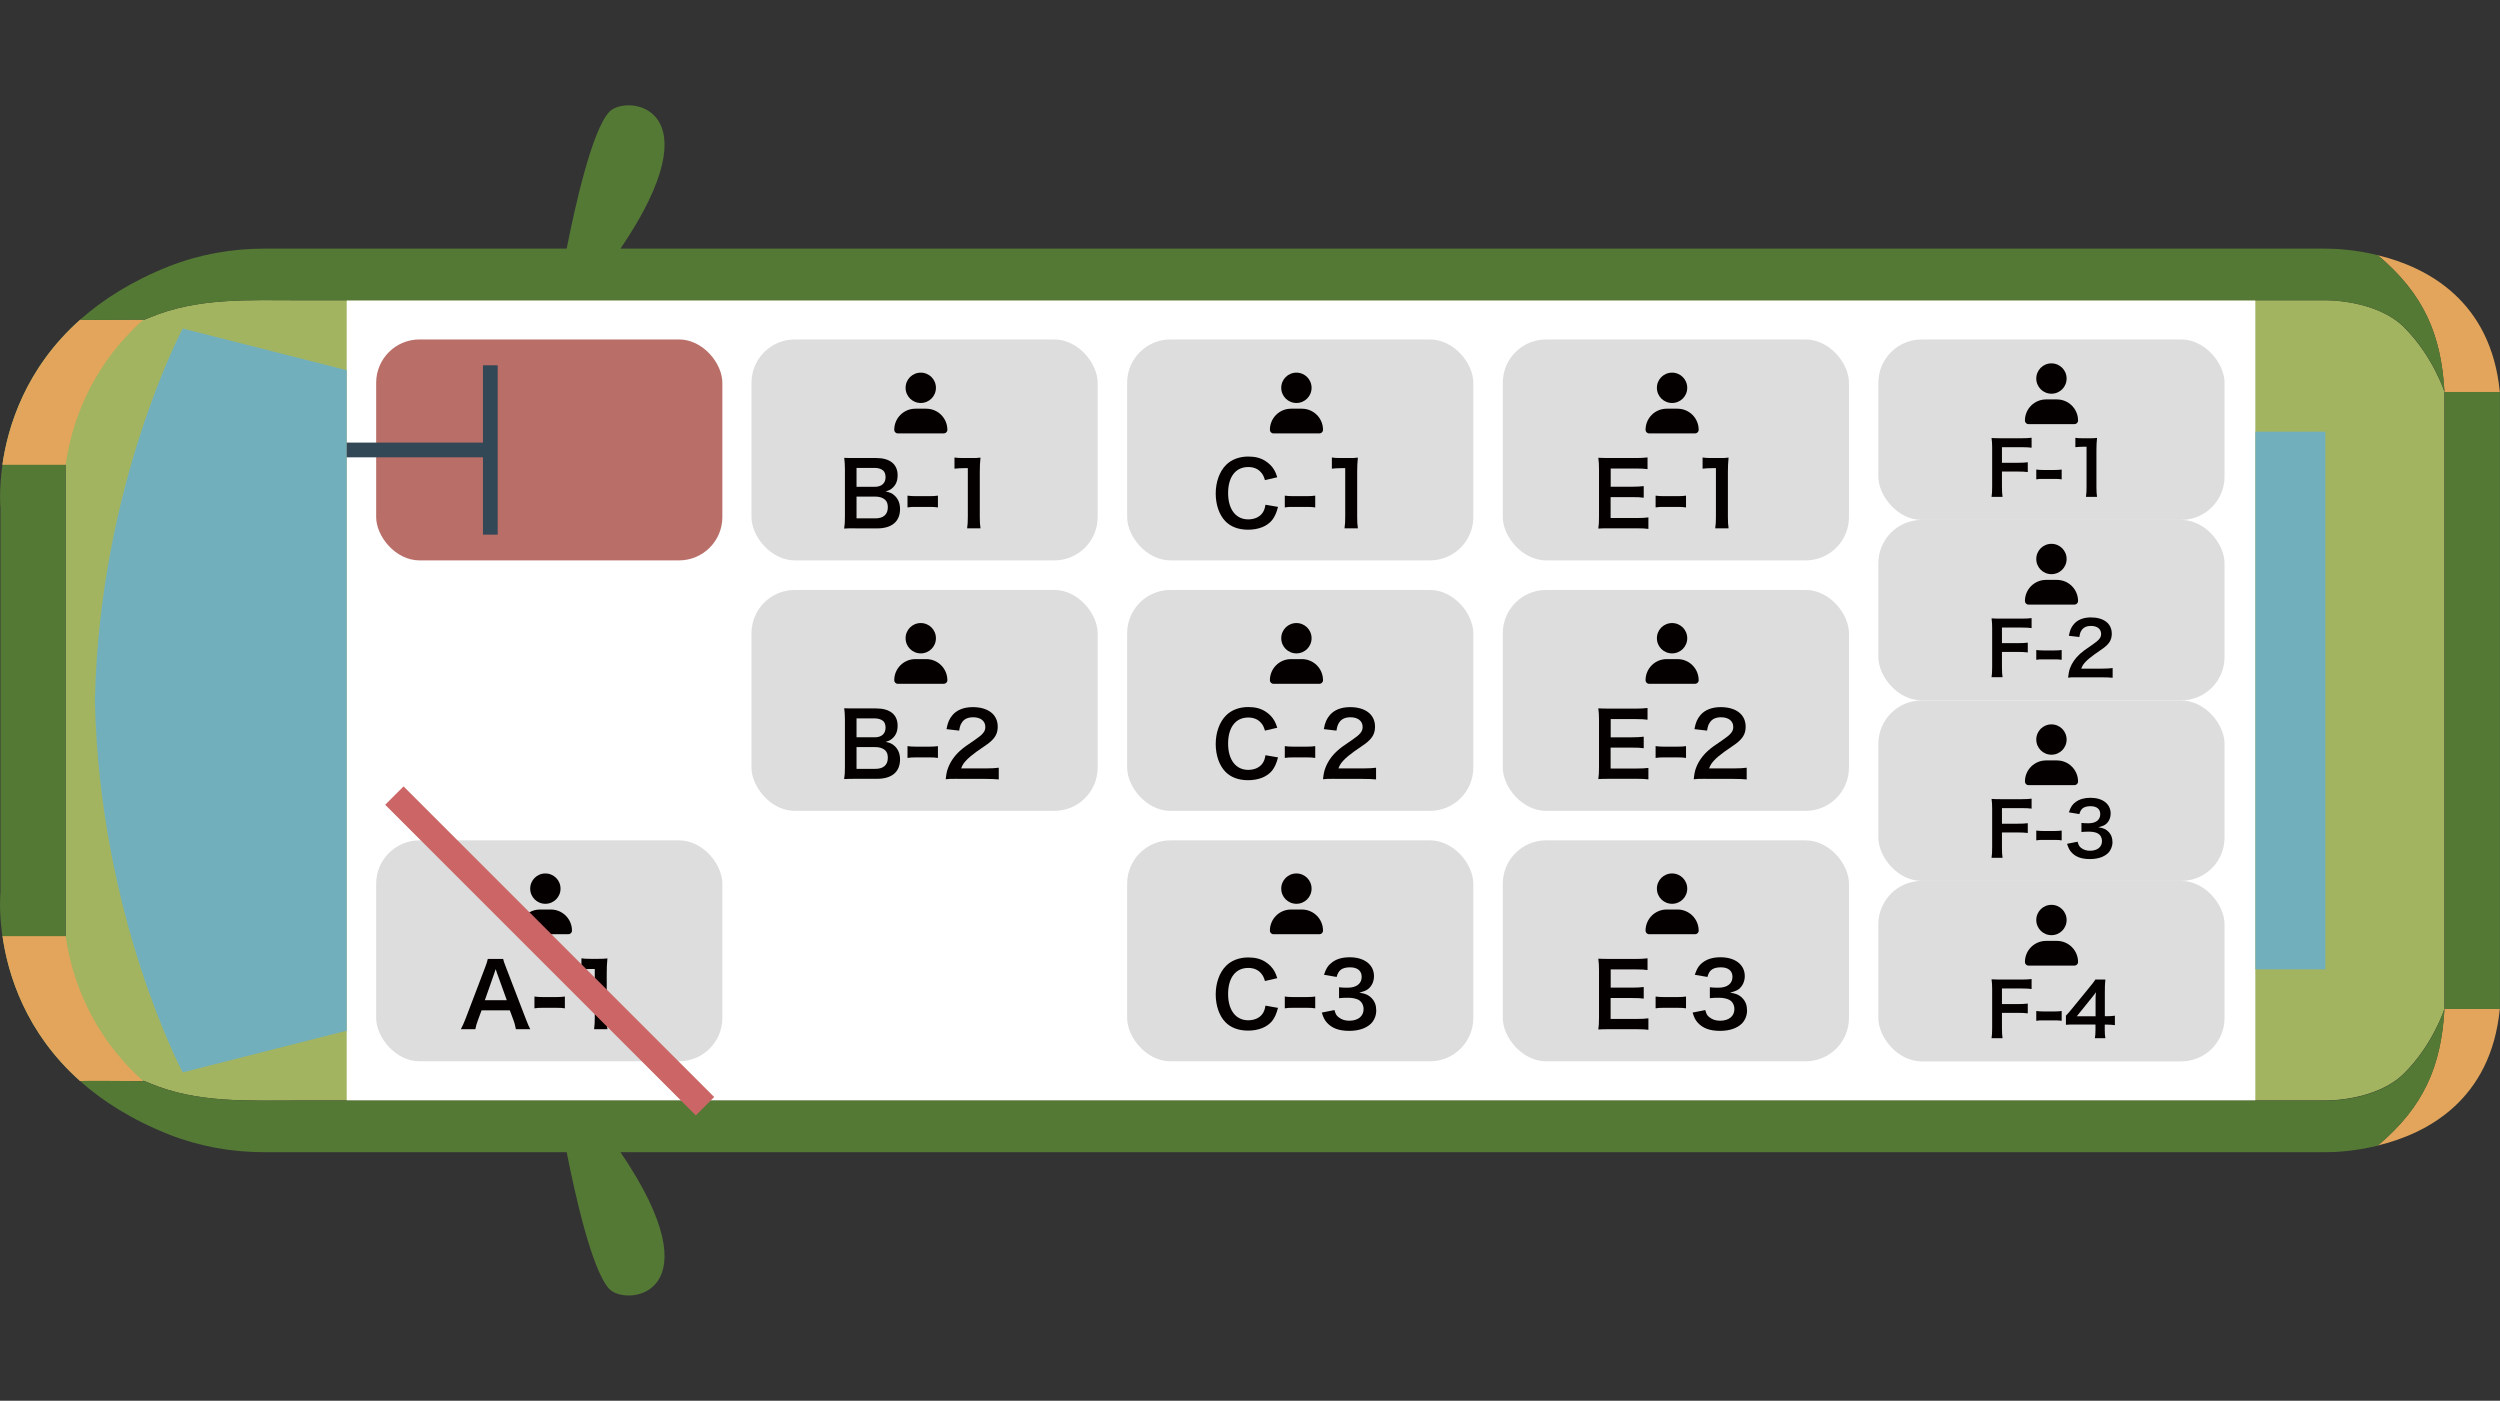 <?xml version="1.0" encoding="UTF-8"?><svg id="_レイヤー_1" xmlns="http://www.w3.org/2000/svg" width="101.75mm" height="57.01mm" viewBox="0 0 288.43 161.6"><rect x="0" y="0" width="288.43" height="161.6" fill="#333333" stroke="none"/><defs><style>.cls-1{fill:#a2b460;}.cls-1,.cls-2,.cls-3,.cls-4,.cls-5,.cls-6,.cls-7,.cls-8,.cls-9,.cls-10{stroke-width:0px;}.cls-2{fill:#040000;}.cls-3{fill:#ddd;}.cls-4{fill:#b96e68;}.cls-5{fill:#334857;}.cls-6{fill:#fff;}.cls-7{fill:#e2a55b;}.cls-8{fill:#72afbd;}.cls-9{fill:#c66;}.cls-10{fill:#547935;}</style></defs><path class="cls-1" d="m277.4,37.79c-3.26-3.26-9.12-3.15-9.12-3.15H34.71c-5.98,0-11.92-.33-17.43,1.99-.57.24-.85.35-.74.25,0,0-7.22.08-7.29,0h0C2.86,42.55.84,49.39.24,53.86l.04-.25h7.29v54.38H.29l-.04-.25c.6,4.47,2.62,11.31,8.99,16.98h0c.07-.08,7.29,0,7.29,0-.11-.11.17,0,.74.25,5.51,2.33,11.45,1.99,17.43,1.99h233.57s5.86.11,9.12-3.15c3.32-3.32,4.63-7.42,4.63-7.42V45.21s-1.31-4.1-4.63-7.42h.01,0Z"/><rect class="cls-6" x="40" y="34.65" width="220.2" height="92.32"/><path class="cls-7" d="m16.54,36.89h-7.29C2.98,42.47.92,49.15.28,53.63h7.29c.63-4.47,2.7-11.16,8.96-16.74h.01Z"/><path class="cls-7" d="m16.54,124.72h-7.29C2.98,119.14.92,112.47.29,107.99h7.29c.63,4.47,2.7,11.16,8.96,16.74h0Z"/><path class="cls-8" d="m21.08,37.9s-9.61,18.05-10.13,42.91c.52,24.87,10.13,42.91,10.13,42.91l18.92-4.81V42.71s-18.92-4.81-18.92-4.81Z"/><path class="cls-10" d="m7.58,107.99v-54.36H.28c-.42,2.99-.23,4.98-.23,4.98v44.4s-.19,1.88.19,4.74l.04.25h7.3,0Z"/><path class="cls-7" d="m274.32,132.16c5.71-1.38,13.07-5.24,14.09-15.78h-6.39c-.37,6.54-2.32,11.25-7.7,15.78h0Z"/><path class="cls-7" d="m274.32,29.44c5.71,1.38,13.07,5.24,14.09,15.78h-6.39c-.37-6.54-2.32-11.25-7.7-15.78h0Z"/><rect class="cls-10" x="282.03" y="45.22" width="6.39" height="71.18"/><path class="cls-10" d="m282.03,116.4s-1.3,4.1-4.62,7.42-9.13,3.15-9.13,3.15H34.71c-5.99,0-11.92.33-17.43-1.99-.57-.24-.85-.34-.74-.25,0,0-7.22-.07-7.29,0h0c2.62,2.33,5.98,4.47,10.28,6.17,3.49,1.37,7.22,2.03,10.98,2.03h34.87c.9,4.56,2.9,13.71,4.94,15.8,2.03,2.06,12.43.65,1.27-15.8h196.7c1.15,0,3.42-.11,6.05-.76,5.32-4.47,7.28-9.13,7.68-15.56l.02-.22h0Z"/><path class="cls-10" d="m282.03,45.21s-1.3-4.1-4.62-7.42c-3.26-3.26-9.13-3.15-9.13-3.15H34.71c-5.99,0-11.92-.33-17.43,1.99-.57.24-.85.34-.74.25,0,0-7.22.07-7.29,0h0c2.62-2.33,5.98-4.47,10.28-6.17,3.49-1.37,7.22-2.03,10.98-2.03h34.87c.9-4.56,2.9-13.71,4.94-15.8,2.03-2.06,12.43-.65,1.27,15.8h196.7c1.15,0,3.42.11,6.05.76,5.32,4.47,7.28,9.13,7.68,15.56l.02.22h0Z"/><rect class="cls-8" x="260.21" y="49.8" width="8.07" height="62.03"/><rect class="cls-4" x="43.4" y="39.16" width="39.94" height="25.49" rx="5" ry="5"/><rect class="cls-5" x="55.72" y="42.14" width="1.7" height="19.54"/><rect class="cls-5" x="40" y="51.06" width="16.57" height="1.7"/><rect class="cls-3" x="43.4" y="96.95" width="39.94" height="25.49" rx="5" ry="5"/><path class="cls-2" d="m62.92,104.27c.97,0,1.75-.78,1.75-1.75s-.78-1.75-1.75-1.75-1.75.78-1.75,1.75.78,1.75,1.75,1.75Zm-.62.66c-1.35,0-2.44,1.09-2.44,2.44,0,.22.18.41.41.41h5.31c.22,0,.41-.18.41-.41,0-1.35-1.09-2.44-2.44-2.44h-1.25Z"/><path class="cls-2" d="m59.52,118.74c-.06-.34-.17-.78-.29-1.07l-.41-1.11h-3.26l-.41,1.11c-.18.49-.22.64-.31,1.07h-1.67c.15-.28.36-.73.54-1.2l2.24-5.88c.19-.51.28-.76.33-1.03h1.77c.05.24.11.41.35,1.03l2.26,5.88c.25.65.38.94.52,1.2h-1.67,0Zm-2.15-6.37c-.04-.11-.07-.23-.18-.57-.11.32-.17.51-.19.57l-1.06,3.02h2.53l-1.09-3.02h0Z"/><path class="cls-2" d="m61.66,114.97c.3.04.55.06.96.06h1.58c.42,0,.67-.02.97-.06v1.36c-.34-.05-.55-.06-.97-.06h-1.58c-.4,0-.62,0-.96.06,0,0,0-1.36,0-1.36Z"/><path class="cls-2" d="m68.54,118.74c.06-.4.08-.79.08-1.33v-5.62h-.49c-.38,0-.67.02-1.05.06v-1.29c.32.05.54.06,1.02.06h.94c.52,0,.67-.01,1.04-.05-.06.6-.08,1.07-.08,1.68v5.16c0,.54.02.91.08,1.33,0,0-1.54,0-1.54,0Z"/><rect class="cls-3" x="130.04" y="68.06" width="39.94" height="25.49" rx="5" ry="5"/><path class="cls-2" d="m149.57,75.38c.97,0,1.75-.78,1.75-1.75s-.78-1.75-1.75-1.75-1.75.78-1.75,1.75.78,1.75,1.75,1.75Zm-.62.66c-1.35,0-2.44,1.09-2.44,2.44,0,.22.18.41.41.41h5.31c.22,0,.41-.18.41-.41,0-1.35-1.09-2.44-2.44-2.44h-1.25Z"/><path class="cls-2" d="m147.45,87.37c-.19.73-.38,1.13-.68,1.53-.58.71-1.56,1.11-2.78,1.11-1.11,0-2-.34-2.62-.98-.71-.74-1.11-1.9-1.11-3.2s.43-2.53,1.19-3.29c.61-.62,1.53-.97,2.55-.97.8,0,1.4.15,1.96.49.46.29.83.66,1.08,1.11.12.21.19.4.32.79l-1.42.33c-.14-.45-.23-.64-.44-.88-.35-.42-.86-.63-1.49-.63-1.45,0-2.32,1.13-2.32,3.01s.9,3.03,2.32,3.03c.71,0,1.32-.27,1.65-.75.17-.25.26-.47.34-.94l1.46.25h-.01Z"/><path class="cls-2" d="m148.23,86.08c.3.04.55.06.96.06h1.58c.42,0,.67-.02.97-.06v1.36c-.34-.05-.55-.06-.97-.06h-1.58c-.4,0-.62.01-.96.06v-1.36Z"/><path class="cls-2" d="m153.95,89.85c-.79,0-.96.01-1.31.05.06-.58.13-.94.27-1.3.28-.74.73-1.4,1.4-2,.36-.32.66-.55,1.68-1.23.94-.64,1.22-.98,1.22-1.5,0-.69-.54-1.12-1.41-1.12-.59,0-1.04.2-1.29.6-.17.24-.24.47-.32.94l-1.46-.17c.14-.77.33-1.19.7-1.63.51-.59,1.31-.91,2.33-.91,1.78,0,2.88.86,2.88,2.25,0,.67-.22,1.16-.72,1.63-.29.27-.39.35-1.71,1.25-.45.32-.96.74-1.21,1.02-.31.33-.43.53-.58.92h2.85c.64,0,1.15-.03,1.49-.08v1.35c-.48-.04-.89-.06-1.54-.06h-3.27,0Z"/><rect class="cls-3" x="130.04" y="39.16" width="39.94" height="25.49" rx="5" ry="5"/><path class="cls-2" d="m149.57,46.49c.97,0,1.75-.78,1.75-1.75s-.78-1.75-1.75-1.75-1.75.78-1.75,1.75.78,1.75,1.75,1.75Zm-.62.66c-1.35,0-2.44,1.09-2.44,2.44,0,.22.18.41.41.41h5.31c.22,0,.41-.18.41-.41,0-1.35-1.09-2.44-2.44-2.44h-1.25Z"/><path class="cls-2" d="m147.45,58.47c-.19.73-.38,1.13-.68,1.53-.58.71-1.56,1.11-2.78,1.11-1.11,0-2-.34-2.62-.98-.71-.74-1.11-1.9-1.11-3.2s.43-2.53,1.19-3.29c.61-.62,1.53-.97,2.55-.97.8,0,1.4.15,1.96.49.46.29.83.66,1.08,1.11.12.21.19.4.32.79l-1.42.33c-.14-.45-.23-.64-.44-.88-.35-.42-.86-.63-1.49-.63-1.45,0-2.32,1.13-2.32,3.01s.9,3.03,2.32,3.03c.71,0,1.32-.27,1.65-.75.17-.25.26-.47.34-.94l1.46.25h-.01Z"/><path class="cls-2" d="m148.23,57.18c.3.04.55.06.96.06h1.58c.42,0,.67-.02.97-.06v1.36c-.34-.05-.55-.06-.97-.06h-1.58c-.4,0-.62,0-.96.06v-1.36Z"/><path class="cls-2" d="m155.12,60.95c.06-.4.08-.79.08-1.32v-5.62h-.49c-.38,0-.67.02-1.05.06v-1.29c.32.05.54.06,1.02.06h.94c.52,0,.67,0,1.04-.05-.06.6-.08,1.07-.08,1.68v5.16c0,.54.02.91.08,1.32,0,0-1.54,0-1.54,0Z"/><rect class="cls-3" x="130.04" y="96.95" width="39.94" height="25.49" rx="5" ry="5"/><path class="cls-2" d="m149.57,104.27c.97,0,1.75-.78,1.75-1.75s-.78-1.75-1.75-1.75-1.75.78-1.75,1.75.78,1.75,1.75,1.75Zm-.62.66c-1.35,0-2.44,1.09-2.44,2.44,0,.22.18.41.41.41h5.31c.22,0,.41-.18.41-.41,0-1.35-1.09-2.44-2.44-2.44h-1.25Z"/><path class="cls-2" d="m147.45,116.26c-.19.73-.38,1.13-.68,1.53-.58.71-1.56,1.11-2.78,1.11-1.11,0-2-.34-2.62-.98-.71-.74-1.11-1.9-1.11-3.2s.43-2.53,1.19-3.29c.61-.62,1.53-.97,2.55-.97.8,0,1.4.15,1.96.49.46.29.83.66,1.08,1.11.12.21.19.4.32.79l-1.42.33c-.14-.45-.23-.64-.44-.88-.35-.42-.86-.63-1.49-.63-1.45,0-2.32,1.13-2.32,3.01s.9,3.03,2.32,3.03c.71,0,1.32-.27,1.65-.75.17-.25.26-.47.34-.94l1.46.26v-.02Z"/><path class="cls-2" d="m148.23,114.97c.3.04.55.06.96.06h1.58c.42,0,.67-.02.97-.06v1.36c-.34-.05-.55-.06-.97-.06h-1.58c-.4,0-.62,0-.96.06v-1.36Z"/><path class="cls-2" d="m153.96,116.53c.13.47.22.63.48.83.34.27.74.4,1.23.4,1.01,0,1.65-.52,1.65-1.33,0-.47-.21-.86-.57-1.07-.25-.14-.72-.25-1.17-.25s-.74.01-1.09.05v-1.26c.33.04.55.05.99.05,1.02,0,1.62-.47,1.62-1.25,0-.7-.48-1.1-1.35-1.1-.5,0-.87.11-1.11.32-.2.19-.31.37-.43.79l-1.46-.25c.25-.75.49-1.11.97-1.46.52-.38,1.18-.56,2-.56,1.7,0,2.8.86,2.8,2.18,0,.61-.26,1.17-.7,1.5-.22.17-.45.25-.99.4.72.11,1.1.29,1.46.68.34.38.49.8.49,1.41,0,.55-.23,1.11-.61,1.49-.56.54-1.42.83-2.51.83-1.19,0-2.01-.31-2.59-.97-.25-.29-.39-.55-.57-1.14l1.46-.29h0Z"/><rect class="cls-3" x="173.38" y="68.06" width="39.94" height="25.49" rx="5" ry="5"/><path class="cls-2" d="m192.91,75.38c.97,0,1.75-.78,1.75-1.75s-.78-1.75-1.75-1.75-1.75.78-1.75,1.75.78,1.75,1.75,1.75Zm-.62.66c-1.35,0-2.44,1.09-2.44,2.44,0,.22.18.41.41.41h5.31c.22,0,.41-.18.41-.41,0-1.35-1.09-2.44-2.44-2.44h-1.25Z"/><path class="cls-2" d="m190.19,89.92c-.37-.05-.69-.07-1.32-.07h-3.18c-.61,0-.89.01-1.29.03.06-.41.08-.74.08-1.34v-5.51c0-.53-.02-.84-.08-1.31.41.02.67.03,1.29.03h3.08c.51,0,.85-.02,1.31-.07v1.35c-.39-.05-.71-.07-1.31-.07h-2.94v2.1h2.48c.53,0,.88-.02,1.33-.07v1.33c-.42-.06-.69-.07-1.33-.07h-2.49v2.41h3.06c.57,0,.87-.02,1.3-.07v1.36-.03Z"/><path class="cls-2" d="m191.01,86.08c.29.04.55.06.96.06h1.58c.42,0,.67-.02.97-.06v1.36c-.34-.05-.55-.06-.97-.06h-1.58c-.4,0-.62.01-.96.06v-1.36Z"/><path class="cls-2" d="m196.73,89.85c-.79,0-.96.01-1.32.05.06-.58.13-.94.26-1.3.28-.74.73-1.4,1.4-2,.36-.32.66-.55,1.68-1.23.94-.64,1.22-.98,1.22-1.5,0-.69-.54-1.12-1.41-1.12-.59,0-1.04.2-1.29.6-.17.24-.25.47-.32.94l-1.46-.17c.14-.77.33-1.19.7-1.63.51-.59,1.32-.91,2.33-.91,1.78,0,2.88.86,2.88,2.25,0,.67-.22,1.16-.72,1.63-.29.27-.39.35-1.71,1.25-.45.32-.96.74-1.21,1.02-.3.33-.43.53-.58.92h2.85c.64,0,1.15-.03,1.49-.08v1.35c-.48-.04-.89-.06-1.54-.06h-3.27.02Z"/><rect class="cls-3" x="173.38" y="39.16" width="39.94" height="25.49" rx="5" ry="5"/><path class="cls-2" d="m192.91,46.49c.97,0,1.75-.78,1.75-1.75s-.78-1.75-1.75-1.75-1.75.78-1.75,1.75.78,1.75,1.75,1.75Zm-.62.66c-1.35,0-2.44,1.09-2.44,2.44,0,.22.18.41.41.41h5.31c.22,0,.41-.18.41-.41,0-1.35-1.09-2.44-2.44-2.44h-1.25Z"/><path class="cls-2" d="m190.19,61.02c-.37-.05-.69-.07-1.32-.07h-3.18c-.61,0-.89,0-1.29.03.06-.41.08-.74.08-1.35v-5.51c0-.53-.02-.84-.08-1.31.41.02.67.03,1.29.03h3.08c.51,0,.85-.02,1.31-.07v1.35c-.39-.05-.71-.07-1.31-.07h-2.94v2.1h2.48c.53,0,.88-.02,1.33-.07v1.34c-.42-.06-.69-.07-1.33-.07h-2.49v2.41h3.06c.57,0,.87-.02,1.3-.07v1.36-.03Z"/><path class="cls-2" d="m191.01,57.18c.29.04.55.06.96.06h1.58c.42,0,.67-.02.97-.06v1.36c-.34-.05-.55-.06-.97-.06h-1.58c-.4,0-.62,0-.96.06v-1.36Z"/><path class="cls-2" d="m197.89,60.95c.06-.4.08-.79.08-1.32v-5.62h-.49c-.38,0-.67.02-1.05.06v-1.29c.32.05.54.06,1.02.06h.94c.52,0,.67,0,1.04-.05-.06.6-.08,1.07-.08,1.68v5.16c0,.54.02.91.08,1.32,0,0-1.54,0-1.54,0Z"/><rect class="cls-3" x="173.38" y="96.95" width="39.94" height="25.49" rx="5" ry="5"/><path class="cls-2" d="m192.91,104.27c.97,0,1.75-.78,1.75-1.75s-.78-1.75-1.75-1.75-1.75.78-1.75,1.75.78,1.75,1.75,1.75Zm-.62.66c-1.35,0-2.44,1.09-2.44,2.44,0,.22.18.41.41.41h5.31c.22,0,.41-.18.41-.41,0-1.35-1.09-2.44-2.44-2.44h-1.25Z"/><path class="cls-2" d="m190.19,118.81c-.37-.05-.69-.07-1.32-.07h-3.18c-.61,0-.89,0-1.29.03.06-.41.08-.74.08-1.34v-5.52c0-.53-.02-.83-.08-1.31.41.02.67.03,1.29.03h3.08c.51,0,.85-.02,1.31-.07v1.35c-.39-.05-.71-.07-1.31-.07h-2.94v2.1h2.48c.53,0,.88-.02,1.33-.07v1.34c-.42-.06-.69-.07-1.33-.07h-2.49v2.41h3.06c.57,0,.87-.02,1.3-.07v1.36-.03Z"/><path class="cls-2" d="m191.01,114.97c.29.04.55.06.96.06h1.58c.42,0,.67-.02.97-.06v1.36c-.34-.05-.55-.06-.97-.06h-1.58c-.4,0-.62,0-.96.06v-1.36Z"/><path class="cls-2" d="m196.74,116.53c.13.47.22.63.48.83.34.27.74.4,1.23.4,1.01,0,1.65-.52,1.65-1.33,0-.47-.2-.86-.57-1.07-.24-.14-.72-.25-1.17-.25s-.74.01-1.09.05v-1.26c.33.04.55.05.99.05,1.02,0,1.62-.47,1.62-1.25,0-.7-.48-1.1-1.35-1.1-.5,0-.87.11-1.11.32-.21.19-.31.37-.43.79l-1.46-.25c.26-.75.49-1.11.97-1.46.52-.38,1.18-.56,2-.56,1.7,0,2.8.86,2.8,2.18,0,.61-.27,1.17-.7,1.5-.22.17-.45.25-.99.4.72.11,1.1.29,1.46.68.34.38.49.8.49,1.41,0,.55-.23,1.11-.61,1.49-.56.54-1.42.83-2.51.83-1.19,0-2.01-.31-2.59-.97-.25-.29-.39-.55-.57-1.14l1.46-.29h0Z"/><rect class="cls-3" x="86.7" y="68.06" width="39.94" height="25.49" rx="5" ry="5"/><path class="cls-2" d="m106.23,75.38c.97,0,1.75-.78,1.75-1.75s-.78-1.75-1.75-1.75-1.75.78-1.75,1.75.78,1.75,1.75,1.75Zm-.62.66c-1.35,0-2.44,1.09-2.44,2.44,0,.22.18.41.41.41h5.31c.22,0,.41-.18.41-.41,0-1.35-1.09-2.44-2.44-2.44h-1.25Z"/><path class="cls-2" d="m98.69,89.85c-.59,0-.89.01-1.3.03.07-.43.09-.72.09-1.38v-5.54c0-.47-.03-.84-.08-1.25.43.02.59.02,1.28.02h2.41c1.58,0,2.47.71,2.47,1.99,0,.62-.18,1.08-.57,1.44-.22.21-.41.31-.81.43.52.11.75.21,1.03.47.42.39.63.9.63,1.56,0,1.43-.95,2.23-2.64,2.23,0,0-2.51,0-2.51,0Zm2.25-4.79c.77,0,1.23-.42,1.23-1.11,0-.33-.1-.6-.26-.75-.22-.2-.57-.32-.98-.32h-2.11v2.18h2.12Zm-2.12,3.64h2.19c.91,0,1.42-.45,1.42-1.27,0-.41-.1-.68-.33-.89-.25-.22-.64-.35-1.11-.35h-2.17s0,2.51,0,2.51Z"/><path class="cls-2" d="m104.7,86.08c.3.04.55.06.96.06h1.58c.42,0,.67-.02.97-.06v1.36c-.34-.05-.55-.06-.97-.06h-1.58c-.4,0-.62.01-.96.06v-1.36Z"/><path class="cls-2" d="m110.42,89.85c-.79,0-.96.01-1.31.05.06-.58.13-.94.27-1.3.28-.74.73-1.4,1.4-2,.36-.32.66-.55,1.68-1.23.94-.64,1.22-.98,1.22-1.5,0-.69-.54-1.12-1.41-1.12-.59,0-1.04.2-1.29.6-.17.24-.24.47-.32.94l-1.46-.17c.14-.77.33-1.19.7-1.63.51-.59,1.31-.91,2.33-.91,1.78,0,2.88.86,2.88,2.25,0,.67-.22,1.16-.72,1.63-.29.27-.39.35-1.71,1.25-.45.32-.96.74-1.21,1.02-.31.33-.43.53-.58.92h2.85c.64,0,1.15-.03,1.49-.08v1.35c-.48-.04-.89-.06-1.54-.06h-3.27,0Z"/><rect class="cls-3" x="86.7" y="39.16" width="39.94" height="25.49" rx="5" ry="5"/><path class="cls-2" d="m106.23,46.49c.97,0,1.75-.78,1.75-1.75s-.78-1.75-1.75-1.75-1.75.78-1.75,1.75.78,1.75,1.75,1.75Zm-.62.66c-1.35,0-2.44,1.09-2.44,2.44,0,.22.18.41.41.41h5.31c.22,0,.41-.18.41-.41,0-1.35-1.09-2.44-2.44-2.44h-1.25Z"/><path class="cls-2" d="m98.69,60.95c-.59,0-.89,0-1.3.03.07-.43.09-.72.09-1.38v-5.53c0-.47-.03-.84-.08-1.25.43.02.59.02,1.28.02h2.41c1.58,0,2.47.71,2.47,1.99,0,.62-.18,1.08-.57,1.44-.22.21-.41.31-.81.43.52.11.75.21,1.03.47.42.39.63.9.63,1.56,0,1.43-.95,2.23-2.64,2.23h-2.51,0Zm2.25-4.79c.77,0,1.23-.42,1.23-1.11,0-.33-.1-.6-.26-.75-.22-.2-.57-.32-.98-.32h-2.11v2.18h2.12Zm-2.12,3.64h2.19c.91,0,1.42-.45,1.42-1.27,0-.41-.1-.68-.33-.89-.25-.22-.64-.35-1.11-.35h-2.17v2.51Z"/><path class="cls-2" d="m104.7,57.18c.3.04.55.06.96.06h1.58c.42,0,.67-.02.97-.06v1.36c-.34-.05-.55-.06-.97-.06h-1.58c-.4,0-.62,0-.96.06v-1.36Z"/><path class="cls-2" d="m111.58,60.95c.06-.4.08-.79.08-1.32v-5.62h-.49c-.38,0-.67.02-1.05.06v-1.29c.32.05.54.06,1.02.06h.94c.52,0,.67,0,1.04-.05-.06.6-.08,1.07-.08,1.68v5.16c0,.54.02.91.08,1.32,0,0-1.54,0-1.54,0Z"/><rect class="cls-3" x="216.71" y="39.16" width="39.94" height="20.82" rx="5" ry="5"/><path class="cls-2" d="m236.68,45.42c.97,0,1.75-.78,1.75-1.75s-.78-1.75-1.75-1.75-1.75.78-1.75,1.75.78,1.75,1.75,1.75Zm-.62.66c-1.35,0-2.44,1.09-2.44,2.44,0,.22.18.41.41.41h5.31c.22,0,.41-.18.41-.41,0-1.35-1.09-2.44-2.44-2.44h-1.25Z"/><path class="cls-2" d="m230.97,56.1c0,.6.02.9.07,1.22h-1.27c.05-.29.07-.65.07-1.21v-4.48c0-.47-.02-.71-.07-1.1.35.02.56.03,1.08.03h2.38c.54,0,.81-.02,1.16-.06v1.15c-.31-.04-.62-.06-1.16-.06h-2.26v1.8h1.82c.53,0,.82-.02,1.16-.06v1.13c-.31-.04-.64-.06-1.16-.06h-1.82v1.7h0Z"/><path class="cls-2" d="m234.93,54.17c.25.03.46.05.8.05h1.32c.35,0,.56-.02.81-.05v1.13c-.28-.04-.46-.05-.81-.05h-1.32c-.33,0-.52,0-.8.05v-1.13Z"/><path class="cls-2" d="m240.66,57.32c.05-.33.07-.66.07-1.1v-4.68h-.41c-.31,0-.56.02-.88.05v-1.08c.26.04.45.05.85.05h.78c.43,0,.56,0,.87-.04-.05.5-.07.89-.07,1.4v4.3c0,.45.02.76.07,1.1,0,0-1.28,0-1.28,0Z"/><rect class="cls-3" x="216.71" y="59.98" width="39.94" height="20.82" rx="5" ry="5"/><path class="cls-2" d="m236.68,66.24c.97,0,1.75-.78,1.75-1.75s-.78-1.75-1.75-1.75-1.75.78-1.75,1.75.78,1.75,1.75,1.75Zm-.62.66c-1.35,0-2.44,1.09-2.44,2.44,0,.22.18.41.41.41h5.31c.22,0,.41-.18.41-.41,0-1.35-1.09-2.44-2.44-2.44h-1.25Z"/><path class="cls-2" d="m230.97,76.91c0,.6.02.9.07,1.22h-1.27c.05-.29.07-.65.07-1.21v-4.48c0-.47-.02-.71-.07-1.1.35.02.56.03,1.08.03h2.38c.54,0,.81-.02,1.16-.06v1.15c-.31-.04-.62-.06-1.16-.06h-2.26v1.8h1.82c.53,0,.82-.02,1.16-.06v1.13c-.31-.04-.64-.06-1.16-.06h-1.82v1.7h0Z"/><path class="cls-2" d="m234.93,74.99c.25.03.46.05.8.05h1.32c.35,0,.56-.02.81-.05v1.13c-.28-.04-.46-.05-.81-.05h-1.32c-.33,0-.52,0-.8.05v-1.13Z"/><path class="cls-2" d="m239.7,78.14c-.66,0-.8,0-1.1.04.05-.48.11-.78.22-1.09.23-.62.61-1.16,1.17-1.67.3-.26.55-.46,1.4-1.03.78-.54,1.02-.82,1.02-1.25,0-.58-.45-.93-1.17-.93-.49,0-.87.17-1.08.5-.14.2-.2.39-.26.78l-1.21-.14c.12-.65.27-.99.59-1.36.42-.49,1.1-.76,1.95-.76,1.49,0,2.41.71,2.41,1.88,0,.56-.19.97-.6,1.36-.24.22-.32.29-1.43,1.05-.37.26-.8.62-1.01.85-.25.27-.36.44-.48.77h2.38c.54,0,.96-.03,1.24-.07v1.12c-.4-.03-.74-.05-1.28-.05h-2.76Z"/><rect class="cls-3" x="216.71" y="80.81" width="39.94" height="20.82" rx="5" ry="5"/><path class="cls-2" d="m236.68,87.07c.97,0,1.75-.78,1.75-1.75s-.78-1.75-1.75-1.75-1.75.78-1.75,1.75.78,1.75,1.75,1.75Zm-.62.66c-1.35,0-2.44,1.09-2.44,2.44,0,.22.18.41.41.41h5.31c.22,0,.41-.18.41-.41,0-1.35-1.09-2.44-2.44-2.44h-1.25Z"/><path class="cls-2" d="m230.97,97.74c0,.6.02.9.07,1.22h-1.27c.05-.29.07-.65.07-1.21v-4.48c0-.47-.02-.71-.07-1.1.35.02.56.03,1.08.03h2.38c.54,0,.81-.02,1.16-.06v1.15c-.31-.04-.62-.06-1.16-.06h-2.26v1.8h1.82c.53,0,.82-.02,1.16-.06v1.13c-.31-.04-.64-.06-1.16-.06h-1.82v1.7h0Z"/><path class="cls-2" d="m234.93,95.82c.25.03.46.05.8.05h1.32c.35,0,.56-.02.81-.05v1.13c-.28-.04-.46-.05-.81-.05h-1.32c-.33,0-.52,0-.8.05v-1.13Z"/><path class="cls-2" d="m239.7,97.12c.11.39.19.53.4.7.28.22.62.33,1.03.33.84,0,1.38-.43,1.38-1.11,0-.39-.17-.71-.48-.89-.2-.12-.6-.2-.98-.2s-.62,0-.91.04v-1.05c.27.03.46.04.82.04.85,0,1.35-.39,1.35-1.05,0-.59-.4-.92-1.12-.92-.42,0-.72.09-.93.26-.17.16-.26.31-.36.65l-1.21-.2c.21-.63.41-.93.81-1.21.43-.31.99-.47,1.67-.47,1.42,0,2.34.71,2.34,1.82,0,.51-.22.98-.59,1.25-.19.14-.37.21-.83.33.6.09.92.24,1.22.57.28.31.41.67.41,1.17,0,.46-.2.93-.51,1.24-.47.45-1.18.69-2.09.69-.99,0-1.67-.25-2.16-.81-.21-.24-.32-.46-.48-.95l1.21-.24h0Z"/><rect class="cls-3" x="216.71" y="101.63" width="39.94" height="20.82" rx="5" ry="5"/><path class="cls-2" d="m236.68,107.89c.97,0,1.75-.78,1.75-1.75s-.78-1.75-1.75-1.75-1.75.78-1.75,1.75.78,1.75,1.75,1.75Zm-.62.66c-1.35,0-2.44,1.09-2.44,2.44,0,.22.18.41.41.41h5.31c.22,0,.41-.18.41-.41,0-1.35-1.09-2.44-2.44-2.44h-1.25Z"/><path class="cls-2" d="m230.97,118.56c0,.6.02.9.07,1.22h-1.27c.05-.29.07-.65.07-1.21v-4.48c0-.47-.02-.71-.07-1.11.35.02.56.03,1.08.03h2.38c.54,0,.81-.02,1.16-.06v1.15c-.31-.04-.62-.06-1.16-.06h-2.26v1.8h1.82c.53,0,.82-.02,1.16-.06v1.13c-.31-.04-.64-.06-1.16-.06h-1.82v1.7h0Z"/><path class="cls-2" d="m234.93,116.64c.25.03.46.05.8.05h1.32c.35,0,.56-.02.81-.05v1.13c-.28-.04-.46-.05-.81-.05h-1.32c-.33,0-.52,0-.8.05v-1.13Z"/><path class="cls-2" d="m243.99,118.27c-.32-.04-.49-.05-.85-.06h-.31v.6c0,.43.02.65.07.97h-1.21c.05-.3.07-.56.07-.99v-.59h-2.35c-.5,0-.77,0-1.06.03v-1.05c.29-.31.38-.42.68-.78l2.01-2.46c.37-.45.51-.63.71-.93h1.15c-.05.49-.06.79-.06,1.44v2.79h.3c.34,0,.54-.02.86-.06v1.09h0Zm-2.22-2.78c0-.4,0-.67.04-1.02-.17.25-.27.38-.58.76l-1.63,2.02h2.17v-1.76h0Z"/><rect class="cls-9" x="61.91" y="84.36" width="3" height="50.68" transform="translate(-58.99 76.97) rotate(-45)"/></svg>